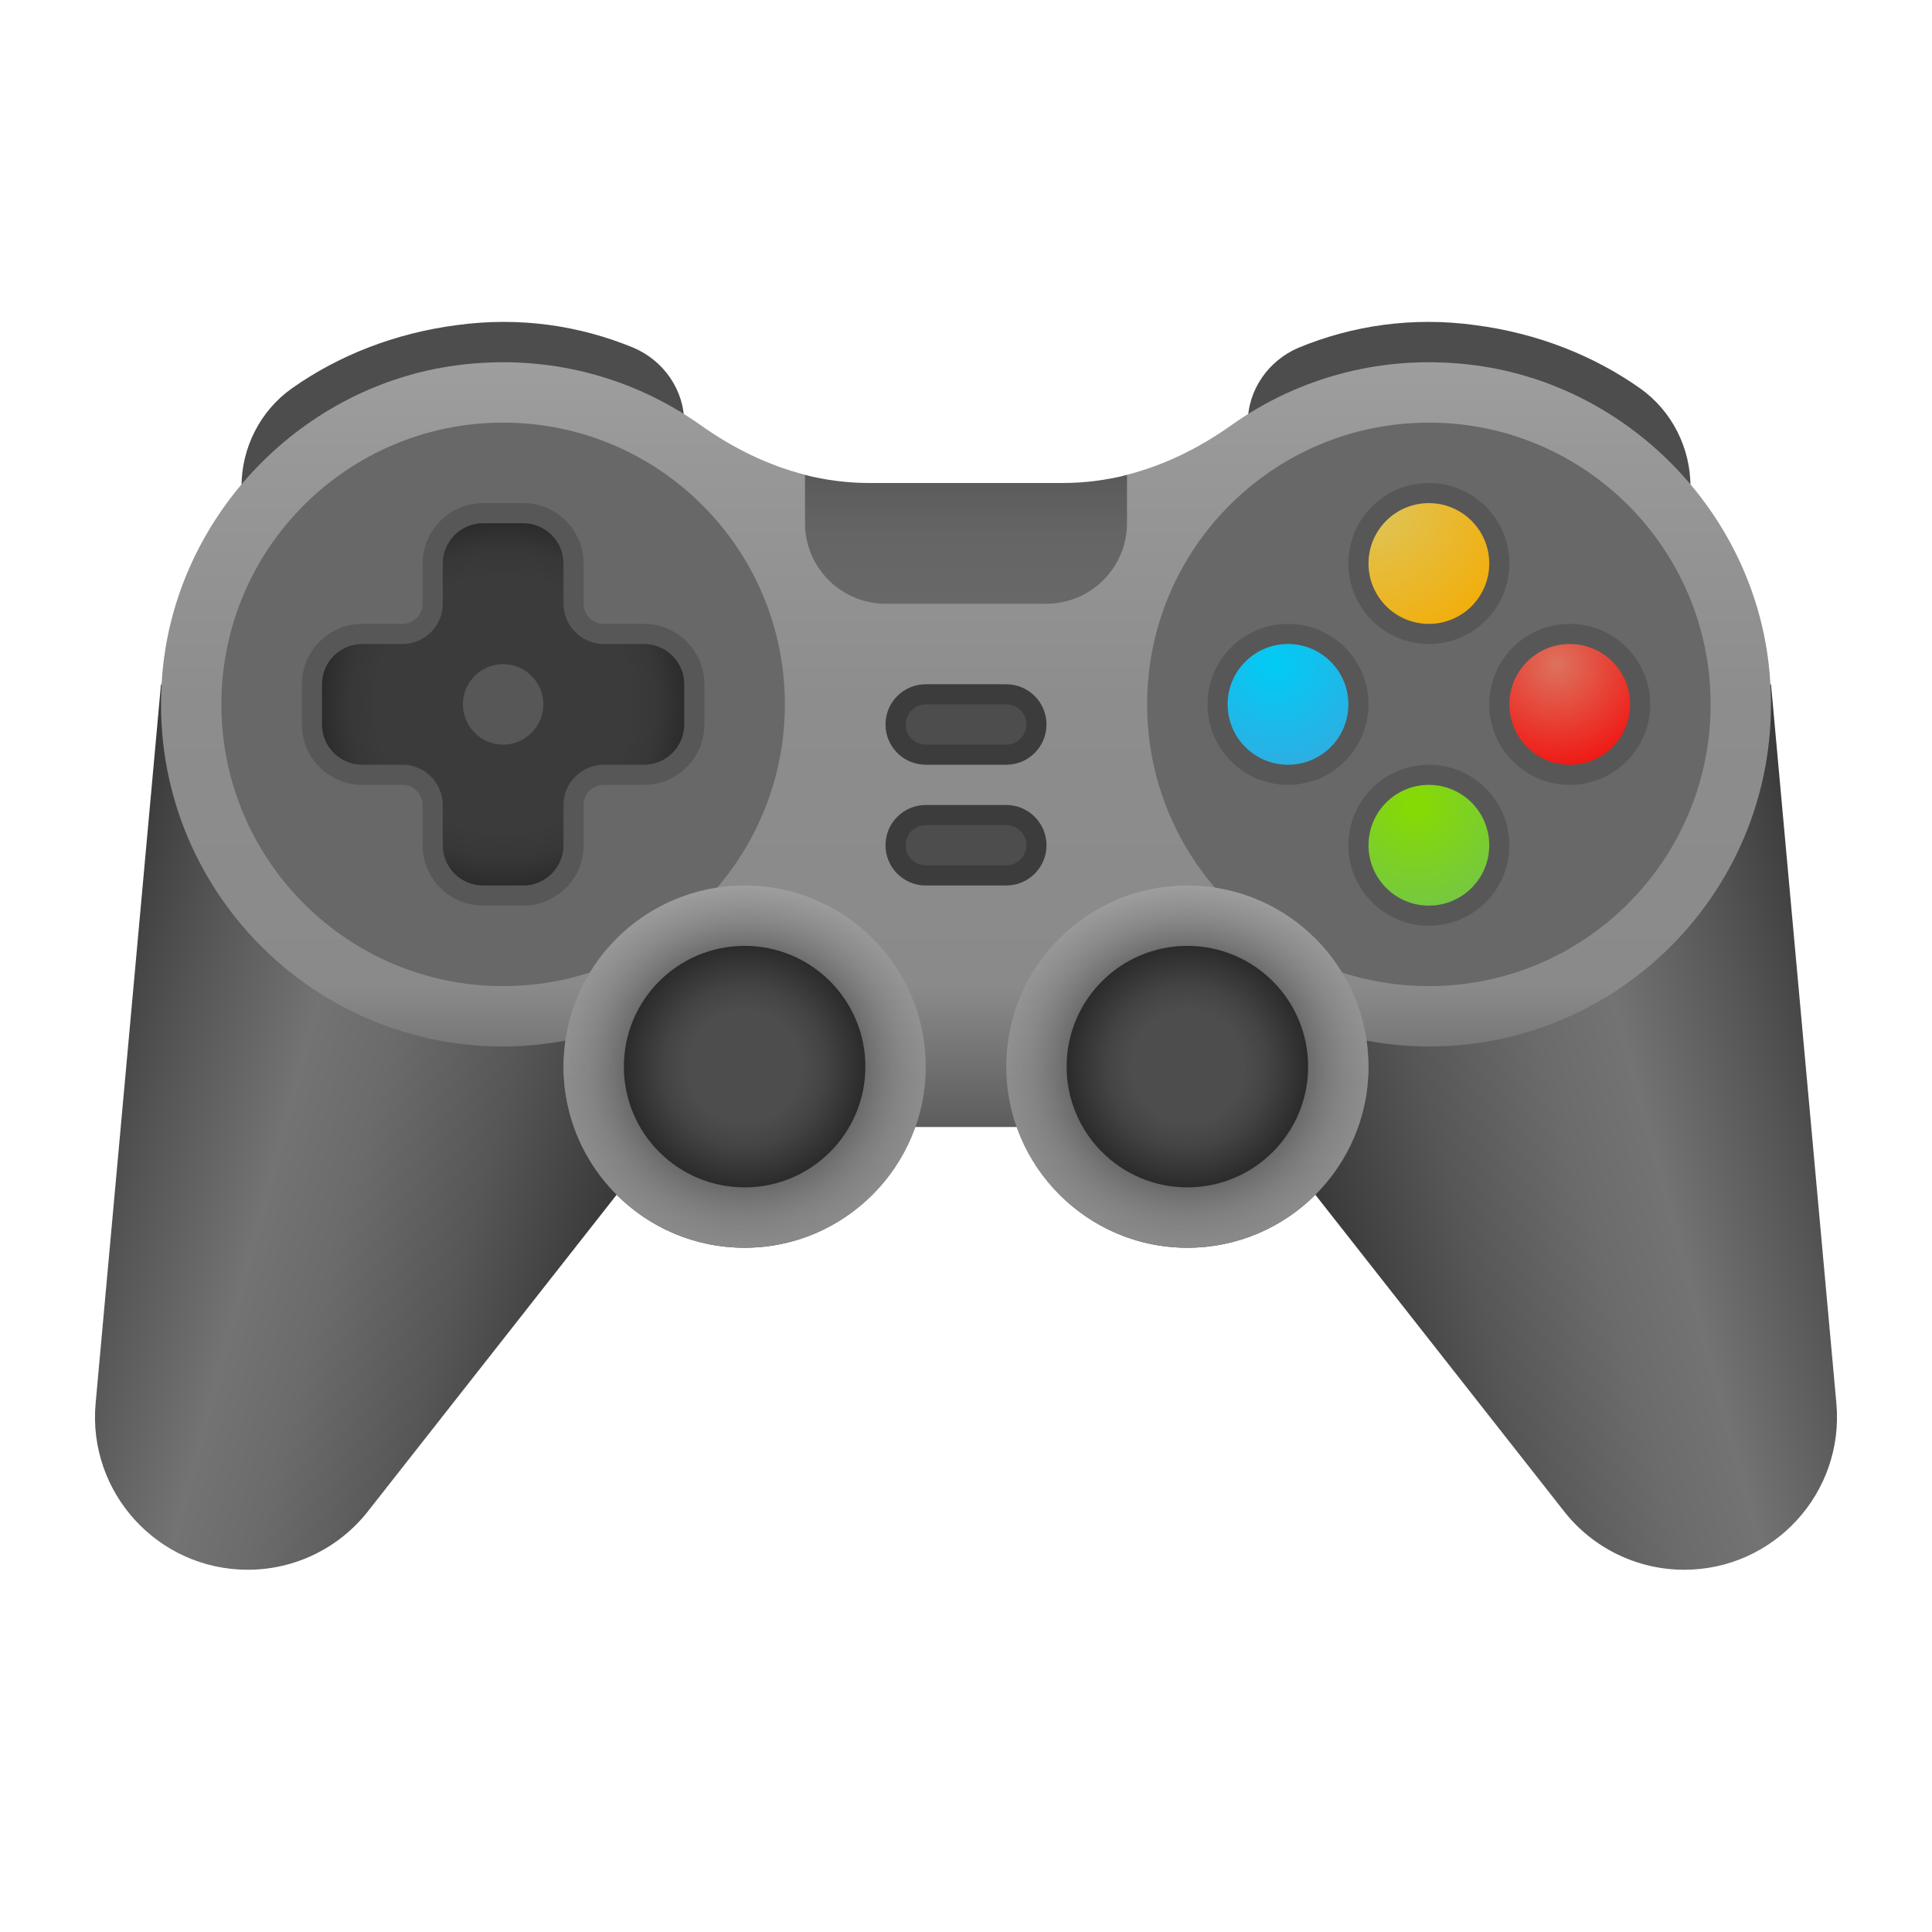 <svg xmlns="http://www.w3.org/2000/svg"  viewBox="0 0 48 48" width="48px" height="48px"><linearGradient id="Y4K3cchw0VQZGphoh6lB2a" x1="30.7" x2="46.695" y1="31.343" y2="27.057" gradientUnits="userSpaceOnUse"><stop offset=".136" stop-color="#383838"/><stop offset=".337" stop-color="#565656"/><stop offset=".526" stop-color="#6b6b6b"/><stop offset=".65" stop-color="#737373"/><stop offset=".838" stop-color="#555"/><stop offset="1" stop-color="#383838"/></linearGradient><path fill="url(#Y4K3cchw0VQZGphoh6lB2a)" d="M44,17l1.624,17.862C45.826,37.084,44.076,39,41.844,39h0c-1.165,0-2.265-0.535-2.984-1.45 L29,25L44,17z"/><linearGradient id="Y4K3cchw0VQZGphoh6lB2b" x1="30.7" x2="46.695" y1="31.343" y2="27.057" gradientTransform="matrix(-1 0 0 1 48 0)" gradientUnits="userSpaceOnUse"><stop offset=".136" stop-color="#383838"/><stop offset=".337" stop-color="#565656"/><stop offset=".526" stop-color="#6b6b6b"/><stop offset=".65" stop-color="#737373"/><stop offset=".838" stop-color="#555"/><stop offset="1" stop-color="#383838"/></linearGradient><path fill="url(#Y4K3cchw0VQZGphoh6lB2b)" d="M4,17L2.376,34.862C2.174,37.084,3.924,39,6.156,39h0c1.165,0,2.265-0.535,2.984-1.45L19,25 L4,17z"/><path fill="#4d4d4d" d="M17,10.51V16H6v-3.91c0-0.96,0.46-1.88,1.25-2.44c1.16-0.82,2.56-1.37,4.08-1.57 c1.58-0.22,3.08,0.01,4.41,0.56C16.49,8.96,17,9.69,17,10.51z"/><path fill="#4d4d4d" d="M42,12.09V16H31v-5.49c0-0.82,0.51-1.55,1.26-1.87c1.33-0.55,2.83-0.78,4.41-0.56 c1.52,0.2,2.92,0.75,4.08,1.57C41.54,10.21,42,11.13,42,12.09z"/><linearGradient id="Y4K3cchw0VQZGphoh6lB2c" x1="24" x2="24" y1="31" y2="9" gradientUnits="userSpaceOnUse"><stop offset=".053" stop-color="#454545"/><stop offset=".295" stop-color="#8a8a8a"/><stop offset=".618" stop-color="#8d8d8d"/><stop offset=".898" stop-color="#989898"/><stop offset="1" stop-color="#9e9e9e"/></linearGradient><path fill="url(#Y4K3cchw0VQZGphoh6lB2c)" d="M36.668,9.078c-2.276-0.304-4.403,0.296-6.08,1.489c-0.791,0.563-1.665,0.993-2.589,1.229 C27.481,11.928,26.947,13,26.403,13h-4.805c-0.544,0-1.078-1.072-1.596-1.204c-0.924-0.236-1.797-0.666-2.589-1.229 c-1.677-1.193-3.804-1.793-6.08-1.489c-3.794,0.506-6.847,3.63-7.277,7.433C3.476,21.648,7.48,26,12.5,26 c0.536,0,1.057-0.055,1.566-0.15C14.034,26.064,14,26.277,14,26.5c0,2.485,2.015,4.5,4.5,4.5c1.956,0,3.605-1.256,4.224-3h2.551 c0.62,1.744,2.268,3,4.224,3c2.485,0,4.5-2.015,4.5-4.5c0-0.223-0.034-0.436-0.066-0.65C34.443,25.945,34.964,26,35.5,26 c5.02,0,9.024-4.352,8.444-9.489C43.515,12.708,40.461,9.585,36.668,9.078z"/><circle cx="12.5" cy="17.5" r="7" fill="#686868"/><circle cx="35.5" cy="17.5" r="7" fill="#686868"/><linearGradient id="Y4K3cchw0VQZGphoh6lB2d" x1="18.5" x2="18.5" y1="31" y2="22" gradientUnits="userSpaceOnUse"><stop offset="0" stop-color="#8a8a8a"/><stop offset=".458" stop-color="#8d8d8d"/><stop offset=".855" stop-color="#989898"/><stop offset="1" stop-color="#9e9e9e"/></linearGradient><circle cx="18.5" cy="26.5" r="4.5" fill="url(#Y4K3cchw0VQZGphoh6lB2d)"/><linearGradient id="Y4K3cchw0VQZGphoh6lB2e" x1="29.5" x2="29.5" y1="31" y2="22" gradientUnits="userSpaceOnUse"><stop offset="0" stop-color="#8a8a8a"/><stop offset=".458" stop-color="#8d8d8d"/><stop offset=".855" stop-color="#989898"/><stop offset="1" stop-color="#9e9e9e"/></linearGradient><circle cx="29.5" cy="26.5" r="4.5" fill="url(#Y4K3cchw0VQZGphoh6lB2e)"/><circle cx="35.5" cy="21" r="2" fill="#575757"/><circle cx="35.5" cy="14" r="2" fill="#575757"/><circle cx="39" cy="17.5" r="2" fill="#575757"/><circle cx="32" cy="17.5" r="2" fill="#575757"/><radialGradient id="Y4K3cchw0VQZGphoh6lB2f" cx="33.565" cy="11.967" r="5.577" gradientTransform="matrix(.75 0 0 .75 8.875 3.5)" gradientUnits="userSpaceOnUse"><stop offset="0" stop-color="#ddc65d"/><stop offset="1" stop-color="#f5ab00"/></radialGradient><circle cx="35.5" cy="14" r="1.5" fill="url(#Y4K3cchw0VQZGphoh6lB2f)"/><radialGradient id="Y4K3cchw0VQZGphoh6lB2g" cx="38.565" cy="16.185" r="4.332" gradientTransform="matrix(.75 0 0 .75 9.75 4.375)" gradientUnits="userSpaceOnUse"><stop offset="0" stop-color="#dd725d"/><stop offset="1" stop-color="#f50000"/></radialGradient><circle cx="39" cy="17.5" r="1.5" fill="url(#Y4K3cchw0VQZGphoh6lB2g)"/><radialGradient id="Y4K3cchw0VQZGphoh6lB2h" cx="31.565" cy="16.185" r="4.332" gradientTransform="matrix(.75 0 0 .75 8 4.375)" gradientUnits="userSpaceOnUse"><stop offset="0" stop-color="#00ccf5"/><stop offset="1" stop-color="#3aa6dd"/></radialGradient><circle cx="32" cy="17.5" r="1.5" fill="url(#Y4K3cchw0VQZGphoh6lB2h)"/><radialGradient id="Y4K3cchw0VQZGphoh6lB2i" cx="35.065" cy="19.685" r="4.332" gradientTransform="matrix(.75 0 0 .75 8.875 5.25)" gradientUnits="userSpaceOnUse"><stop offset="0" stop-color="#87db00"/><stop offset="1" stop-color="#70c352"/></radialGradient><circle cx="35.5" cy="21" r="1.5" fill="url(#Y4K3cchw0VQZGphoh6lB2i)"/><radialGradient id="Y4K3cchw0VQZGphoh6lB2j" cx="18.5" cy="26.5" r="4.5" gradientUnits="userSpaceOnUse"><stop offset=".474" stop-color="#3b3b3b"/><stop offset=".679" stop-color="#585858" stop-opacity=".611"/><stop offset=".871" stop-color="#6c6c6c" stop-opacity=".246"/><stop offset="1" stop-color="#737373" stop-opacity="0"/></radialGradient><circle cx="18.5" cy="26.5" r="4.5" fill="url(#Y4K3cchw0VQZGphoh6lB2j)"/><radialGradient id="Y4K3cchw0VQZGphoh6lB2k" cx="29.5" cy="26.5" r="4.5" gradientUnits="userSpaceOnUse"><stop offset=".474" stop-color="#3b3b3b"/><stop offset=".679" stop-color="#585858" stop-opacity=".611"/><stop offset=".871" stop-color="#6c6c6c" stop-opacity=".246"/><stop offset="1" stop-color="#737373" stop-opacity="0"/></radialGradient><circle cx="29.5" cy="26.5" r="4.5" fill="url(#Y4K3cchw0VQZGphoh6lB2k)"/><radialGradient id="Y4K3cchw0VQZGphoh6lB2l" cx="18.5" cy="26.5" r="2.5" gradientTransform="matrix(1.2 0 0 1.2 -3.7 -5.3)" gradientUnits="userSpaceOnUse"><stop offset=".465" stop-color="#4d4d4d"/><stop offset=".664" stop-color="#444"/><stop offset=".986" stop-color="#2c2c2c"/><stop offset="1" stop-color="#2b2b2b"/></radialGradient><circle cx="18.5" cy="26.5" r="3" fill="url(#Y4K3cchw0VQZGphoh6lB2l)"/><radialGradient id="Y4K3cchw0VQZGphoh6lB2m" cx="27.667" cy="26.5" r="2.5" gradientTransform="matrix(1.2 0 0 1.2 -3.7 -5.3)" gradientUnits="userSpaceOnUse"><stop offset=".465" stop-color="#4d4d4d"/><stop offset=".664" stop-color="#444"/><stop offset=".986" stop-color="#2c2c2c"/><stop offset="1" stop-color="#2b2b2b"/></radialGradient><circle cx="29.5" cy="26.5" r="3" fill="url(#Y4K3cchw0VQZGphoh6lB2m)"/><linearGradient id="Y4K3cchw0VQZGphoh6lB2n" x1="24" x2="24" y1="11.8" y2="15" gradientUnits="userSpaceOnUse"><stop offset="0" stop-color="#595959"/><stop offset=".073" stop-color="#5c5c5c"/><stop offset=".458" stop-color="#656565"/><stop offset=".989" stop-color="#686868"/></linearGradient><path fill="url(#Y4K3cchw0VQZGphoh6lB2n)" d="M28,11.8V13c0,1.1-0.9,2-2,2h-4c-1.1,0-2-0.9-2-2v-1.2c0.52,0.13,1.05,0.2,1.6,0.2h4.8 C26.95,12,27.48,11.93,28,11.8z"/><path fill="#575757" d="M12,22.5c-0.827,0-1.5-0.673-1.5-1.5v-1c0-0.275-0.225-0.5-0.5-0.5H9c-0.827,0-1.5-0.673-1.5-1.5v-1 c0-0.827,0.673-1.5,1.5-1.5h1c0.275,0,0.5-0.225,0.5-0.5v-1c0-0.827,0.673-1.5,1.5-1.5h1c0.827,0,1.5,0.673,1.5,1.5v1 c0,0.275,0.225,0.5,0.5,0.5h1c0.827,0,1.5,0.673,1.5,1.5v1c0,0.827-0.673,1.5-1.5,1.5h-1c-0.275,0-0.5,0.225-0.5,0.5v1 c0,0.827-0.673,1.5-1.5,1.5H12z"/><radialGradient id="Y4K3cchw0VQZGphoh6lB2o" cx="12.5" cy="17.5" r="4.543" gradientUnits="userSpaceOnUse"><stop offset=".701" stop-color="#3b3b3b"/><stop offset=".851" stop-color="#373737"/><stop offset=".99" stop-color="#2c2c2c"/><stop offset="1" stop-color="#2b2b2b"/></radialGradient><path fill="url(#Y4K3cchw0VQZGphoh6lB2o)" d="M16,16h-1c-0.55,0-1-0.45-1-1v-1c0-0.55-0.45-1-1-1h-1c-0.55,0-1,0.45-1,1v1 c0,0.55-0.45,1-1,1H9c-0.55,0-1,0.45-1,1v1c0,0.55,0.45,1,1,1h1c0.55,0,1,0.45,1,1v1c0,0.55,0.45,1,1,1h1c0.55,0,1-0.45,1-1v-1 c0-0.55,0.45-1,1-1h1c0.55,0,1-0.45,1-1v-1C17,16.45,16.55,16,16,16z M12.5,18.5c-0.55,0-1-0.45-1-1s0.45-1,1-1s1,0.45,1,1 S13.05,18.5,12.5,18.5z"/><path fill="#4d4d4d" d="M23,21.8c-0.441,0-0.8-0.358-0.8-0.8s0.358-0.8,0.8-0.8h2c0.441,0,0.8,0.358,0.8,0.8 s-0.358,0.8-0.8,0.8H23z"/><path fill="#3c3c3c" d="M25,20.5c0.276,0,0.5,0.224,0.5,0.5s-0.224,0.5-0.5,0.5h-2c-0.276,0-0.5-0.224-0.5-0.5 s0.224-0.5,0.5-0.5H25 M25,20h-2c-0.552,0-1,0.448-1,1s0.448,1,1,1h2c0.552,0,1-0.448,1-1S25.552,20,25,20L25,20z"/><path fill="#4d4d4d" d="M23,18.8c-0.441,0-0.8-0.358-0.8-0.8s0.358-0.8,0.8-0.8h2c0.441,0,0.8,0.358,0.8,0.8 s-0.358,0.8-0.8,0.8H23z"/><path fill="#3c3c3c" d="M25,17.5c0.276,0,0.5,0.224,0.5,0.5s-0.224,0.5-0.5,0.5h-2c-0.276,0-0.5-0.224-0.5-0.5 s0.224-0.5,0.5-0.5H25 M25,17h-2c-0.552,0-1,0.448-1,1s0.448,1,1,1h2c0.552,0,1-0.448,1-1S25.552,17,25,17L25,17z"/></svg>